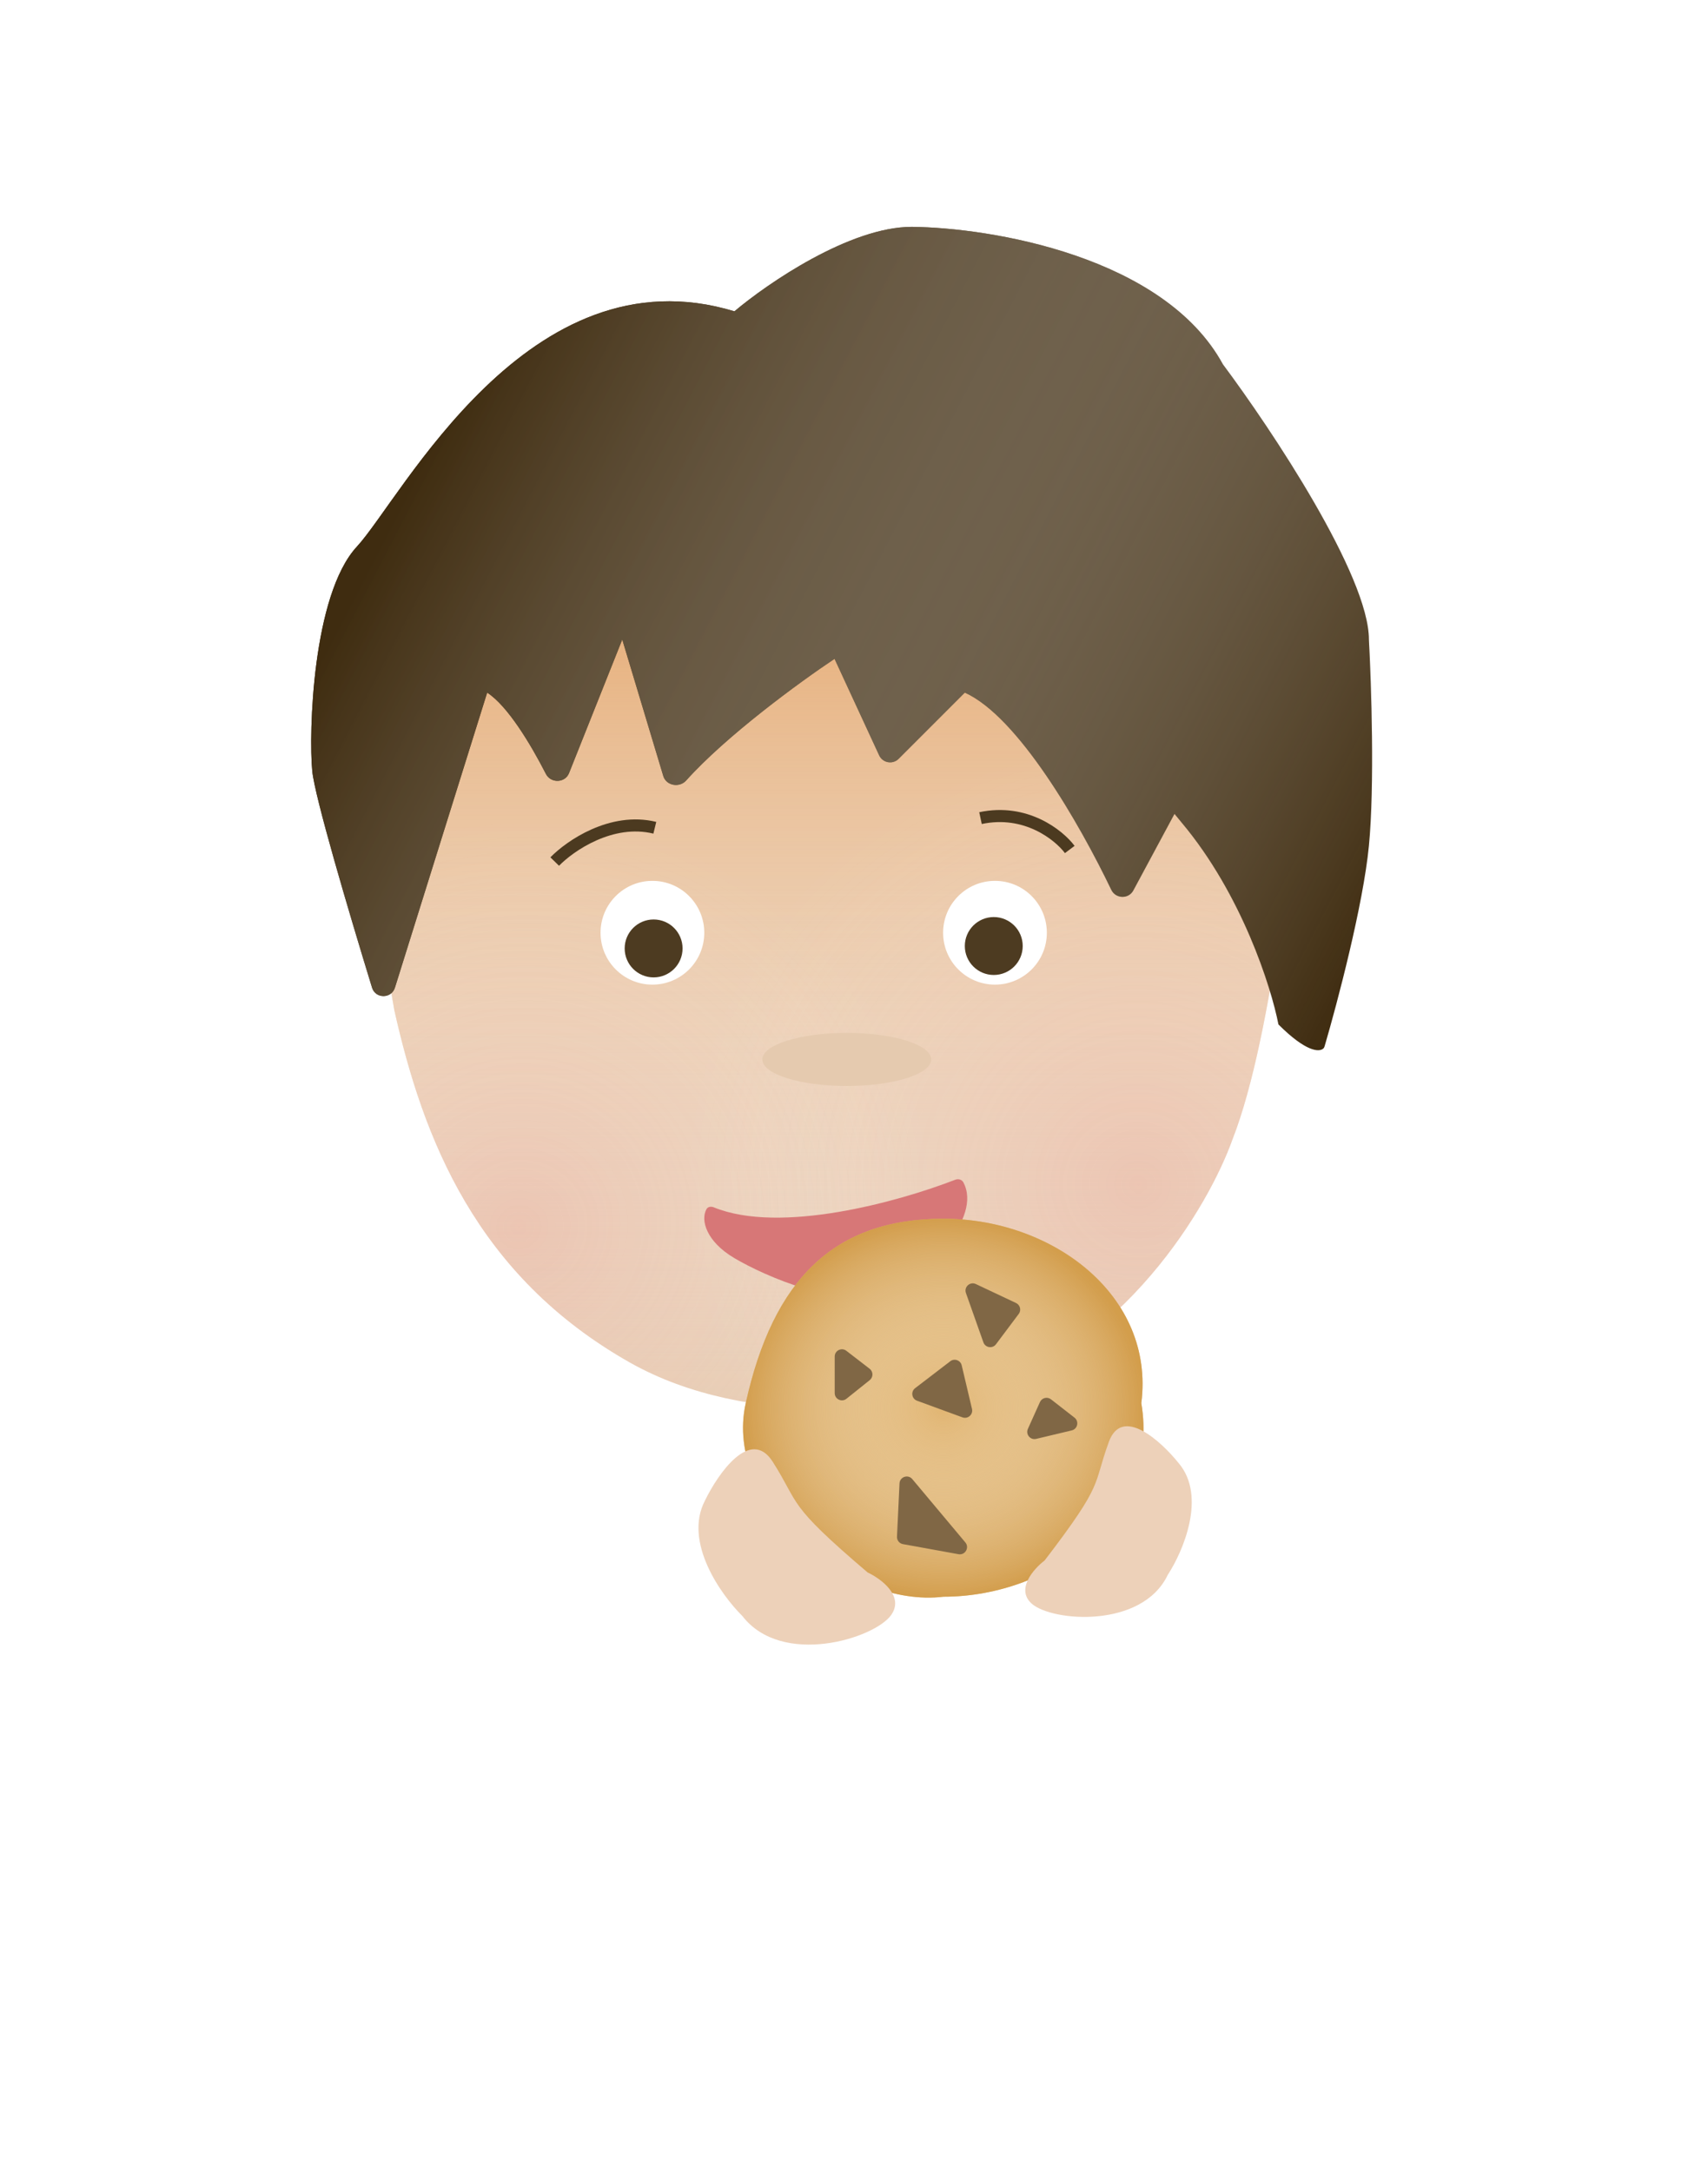 <svg width="708" height="900" viewBox="0 0 708 900" fill="none" xmlns="http://www.w3.org/2000/svg">
<rect width="708" height="900" fill="white"/>
<path d="M260.937 564.5C197.437 528.5 175.437 472 163.437 418.5L156.437 377.5L203.437 213L391.437 192L540.437 292.5C537.604 334.5 527.737 429.2 510.937 472C501.104 499.667 465.937 559.6 403.937 578C378.104 583.5 311.075 592.925 260.937 564.5Z" fill="#E7CCB2"/>
<path d="M260.937 564.5C197.437 528.5 175.437 472 163.437 418.5L156.437 377.5L203.437 213L391.437 192L540.437 292.5C537.604 334.5 527.737 429.2 510.937 472C501.104 499.667 465.937 559.6 403.937 578C378.104 583.5 311.075 592.925 260.937 564.5Z" fill="url(#paint0_linear)"/>
<path d="M260.937 564.5C197.437 528.5 175.437 472 163.437 418.5L156.437 377.5L203.437 213L391.437 192L540.437 292.5C537.604 334.5 527.737 429.2 510.937 472C501.104 499.667 465.937 559.6 403.937 578C378.104 583.5 311.075 592.925 260.937 564.5Z" fill="url(#paint1_radial)"/>
<path d="M260.937 564.5C197.437 528.5 175.437 472 163.437 418.5L156.437 377.5L203.437 213L391.437 192L540.437 292.5C537.604 334.5 527.737 429.2 510.937 472C501.104 499.667 465.937 559.6 403.937 578C378.104 583.5 311.075 592.925 260.937 564.5Z" fill="url(#paint2_radial)"/>
<path d="M147.937 226.5C166.437 206.5 218.937 103 304.437 129C318.27 117.333 352.337 94 377.937 94C410.77 94.333 482.537 106.2 506.937 151C527.104 178 567.437 238.6 567.437 265C568.437 283.167 569.837 325.7 567.437 350.5C565.062 375.036 554.335 415.626 549.104 433.434C548.99 433.82 548.854 434.196 548.557 434.468C546.822 436.058 541.309 435.872 529.937 424.5C526.937 409 514.737 370.6 489.937 341C488.825 339.673 487.798 338.421 486.85 337.242L469.782 368.988C467.811 372.654 462.456 372.481 460.655 368.728C447.386 341.089 422.045 296.984 399.937 287L372.504 314.433C370.045 316.892 365.889 316.152 364.43 312.996L345.937 273C331.168 282.846 301.001 304.945 284.42 323.427C281.625 326.543 276.157 325.581 274.951 321.572L257.937 265L235.871 320.373C234.227 324.499 228.308 324.644 226.286 320.69C219.887 308.178 210.364 292.418 201.937 287L163.708 409.243C162.246 413.92 155.649 413.925 154.212 409.241C144.344 377.075 130.458 330.052 129.437 319.5C127.937 304 129.437 246.5 147.937 226.5Z" fill="#3F2C10"/>
<path d="M147.937 226.5C166.437 206.5 218.937 103 304.437 129C318.27 117.333 352.337 94 377.937 94C410.77 94.333 482.537 106.2 506.937 151C527.104 178 567.437 238.6 567.437 265C568.437 283.167 569.837 325.7 567.437 350.5C565.062 375.036 554.335 415.626 549.104 433.434C548.99 433.82 548.854 434.196 548.557 434.468C546.822 436.058 541.309 435.872 529.937 424.5C526.937 409 514.737 370.6 489.937 341C488.825 339.673 487.798 338.421 486.85 337.242L469.782 368.988C467.811 372.654 462.456 372.481 460.655 368.728C447.386 341.089 422.045 296.984 399.937 287L372.504 314.433C370.045 316.892 365.889 316.152 364.43 312.996L345.937 273C331.168 282.846 301.001 304.945 284.42 323.427C281.625 326.543 276.157 325.581 274.951 321.572L257.937 265L235.871 320.373C234.227 324.499 228.308 324.644 226.286 320.69C219.887 308.178 210.364 292.418 201.937 287L163.708 409.243C162.246 413.92 155.649 413.925 154.212 409.241C144.344 377.075 130.458 330.052 129.437 319.5C127.937 304 129.437 246.5 147.937 226.5Z" fill="url(#paint3_linear)"/>
<path d="M271.437 343C253.437 338.6 236.27 350.5 229.937 357" stroke="#4C3A20" stroke-width="5"/>
<path d="M406.437 339C425.237 335 438.937 346 443.437 352" stroke="#4C3A20" stroke-width="5"/>
<circle cx="412.437" cy="386.5" r="21.5" fill="white"/>
<circle cx="270.437" cy="386.5" r="21.5" fill="white"/>
<circle cx="270.937" cy="393" r="12" fill="#4D3B21"/>
<circle cx="411.937" cy="392" r="12" fill="#4D3B21"/>
<path d="M395.968 488.848C372.482 497.964 323.453 511.566 295.878 500.281C294.771 499.828 293.438 499.983 292.853 501.026C290.276 505.615 292.844 514.476 304.32 521.274C317.257 528.937 348.629 542.69 370.622 536.398C383.87 526.937 407.232 504.977 399.35 489.957C398.717 488.751 397.237 488.356 395.968 488.848Z" fill="#D77777"/>
<path d="M473.097 581.429C480.939 627.698 436.389 661.628 391.107 661.628C351.895 666.427 299.688 623.928 309.118 581.429C320.525 530.019 345.826 505 391.107 505C436.389 505 478.8 536.874 473.097 581.429Z" fill="#E1B572"/>
<path d="M473.097 581.429C480.939 627.698 436.389 661.628 391.107 661.628C351.895 666.427 299.688 623.928 309.118 581.429C320.525 530.019 345.826 505 391.107 505C436.389 505 478.8 536.874 473.097 581.429Z" fill="url(#paint4_radial)"/>
<path d="M459.674 597.388C452.817 616.035 458.151 613.797 433.008 646.616C428.436 650.097 420.97 658.55 427.674 664.517C436.055 671.976 473.389 674.96 484.055 652.583C490.405 642.887 500.208 620.063 488.627 606.339C481.262 597.139 465.16 582.47 459.674 597.388Z" fill="#EDD1B9"/>
<path d="M320.327 605.737C331.832 623.845 325.742 622.712 359.642 651.57C365.227 654.191 374.992 661.396 369.383 669.242C362.372 679.049 324.089 690.804 307.737 669.635C298.848 660.86 283.293 639.02 292.185 621.86C297.73 610.449 311.122 591.25 320.327 605.737Z" fill="#EDD1B9"/>
<path d="M421.172 539.93L404.509 532.07C402.097 530.933 399.511 533.271 400.401 535.784L407.632 556.221C408.431 558.478 411.423 558.936 412.86 557.02L422.292 544.444C423.432 542.924 422.89 540.741 421.172 539.93Z" fill="#806745"/>
<path d="M346 562.103V577.258C346 579.774 348.91 581.172 350.874 579.601L360.518 571.885C362.036 570.671 362.016 568.355 360.476 567.168L350.832 559.728C348.86 558.206 346 559.612 346 562.103Z" fill="#806745"/>
<path d="M429.511 596.229L444.253 592.714C446.7 592.13 447.385 588.975 445.401 587.429L435.659 579.838C434.126 578.643 431.878 579.2 431.08 580.973L426.08 592.079C425.057 594.351 427.088 596.807 429.511 596.229Z" fill="#806745"/>
<path d="M380.129 580.418L398.956 587.311C401.2 588.132 403.457 586.13 402.908 583.804L398.646 565.756C398.146 563.639 395.629 562.741 393.902 564.064L379.336 575.219C377.457 576.658 377.907 579.604 380.129 580.418Z" fill="#806745"/>
<path d="M400.154 639.135L378.16 612.888C376.405 610.794 372.992 611.944 372.864 614.673L371.82 636.748C371.749 638.25 372.802 639.573 374.282 639.841L397.32 644.014C400.081 644.514 401.956 641.286 400.154 639.135Z" fill="#806745"/>
<ellipse cx="351" cy="439" rx="35" ry="11" fill="#E5CAAF"/>
<defs>
<linearGradient id="paint0_linear" x1="348.437" y1="192" x2="348.437" y2="582.554" gradientUnits="userSpaceOnUse">
<stop stop-color="#E29A56"/>
<stop offset="1" stop-color="white" stop-opacity="0"/>
</linearGradient>
<radialGradient id="paint1_radial" cx="0" cy="0" r="1" gradientUnits="userSpaceOnUse" gradientTransform="translate(472.437 491.5) rotate(-170.538) scale(191.607 184.941)">
<stop stop-color="#EF9898" stop-opacity="0.23"/>
<stop offset="1" stop-color="white" stop-opacity="0"/>
</radialGradient>
<radialGradient id="paint2_radial" cx="0" cy="0" r="1" gradientUnits="userSpaceOnUse" gradientTransform="translate(214.437 508) rotate(-20.177) scale(176.853 170.7)">
<stop stop-color="#EF9898" stop-opacity="0.23"/>
<stop offset="1" stop-color="white" stop-opacity="0"/>
</radialGradient>
<linearGradient id="paint3_linear" x1="154.437" y1="231" x2="547.937" y2="435" gradientUnits="userSpaceOnUse">
<stop stop-color="#3F2C10"/>
<stop offset="1" stop-color="white" stop-opacity="0"/>
</linearGradient>
<radialGradient id="paint4_radial" cx="0" cy="0" r="1" gradientUnits="userSpaceOnUse" gradientTransform="translate(391 583.5) rotate(90) scale(78.5 83)">
<stop stop-color="white" stop-opacity="0"/>
<stop offset="1" stop-color="#D09945" stop-opacity="0.83"/>
</radialGradient>
</defs>
</svg>
